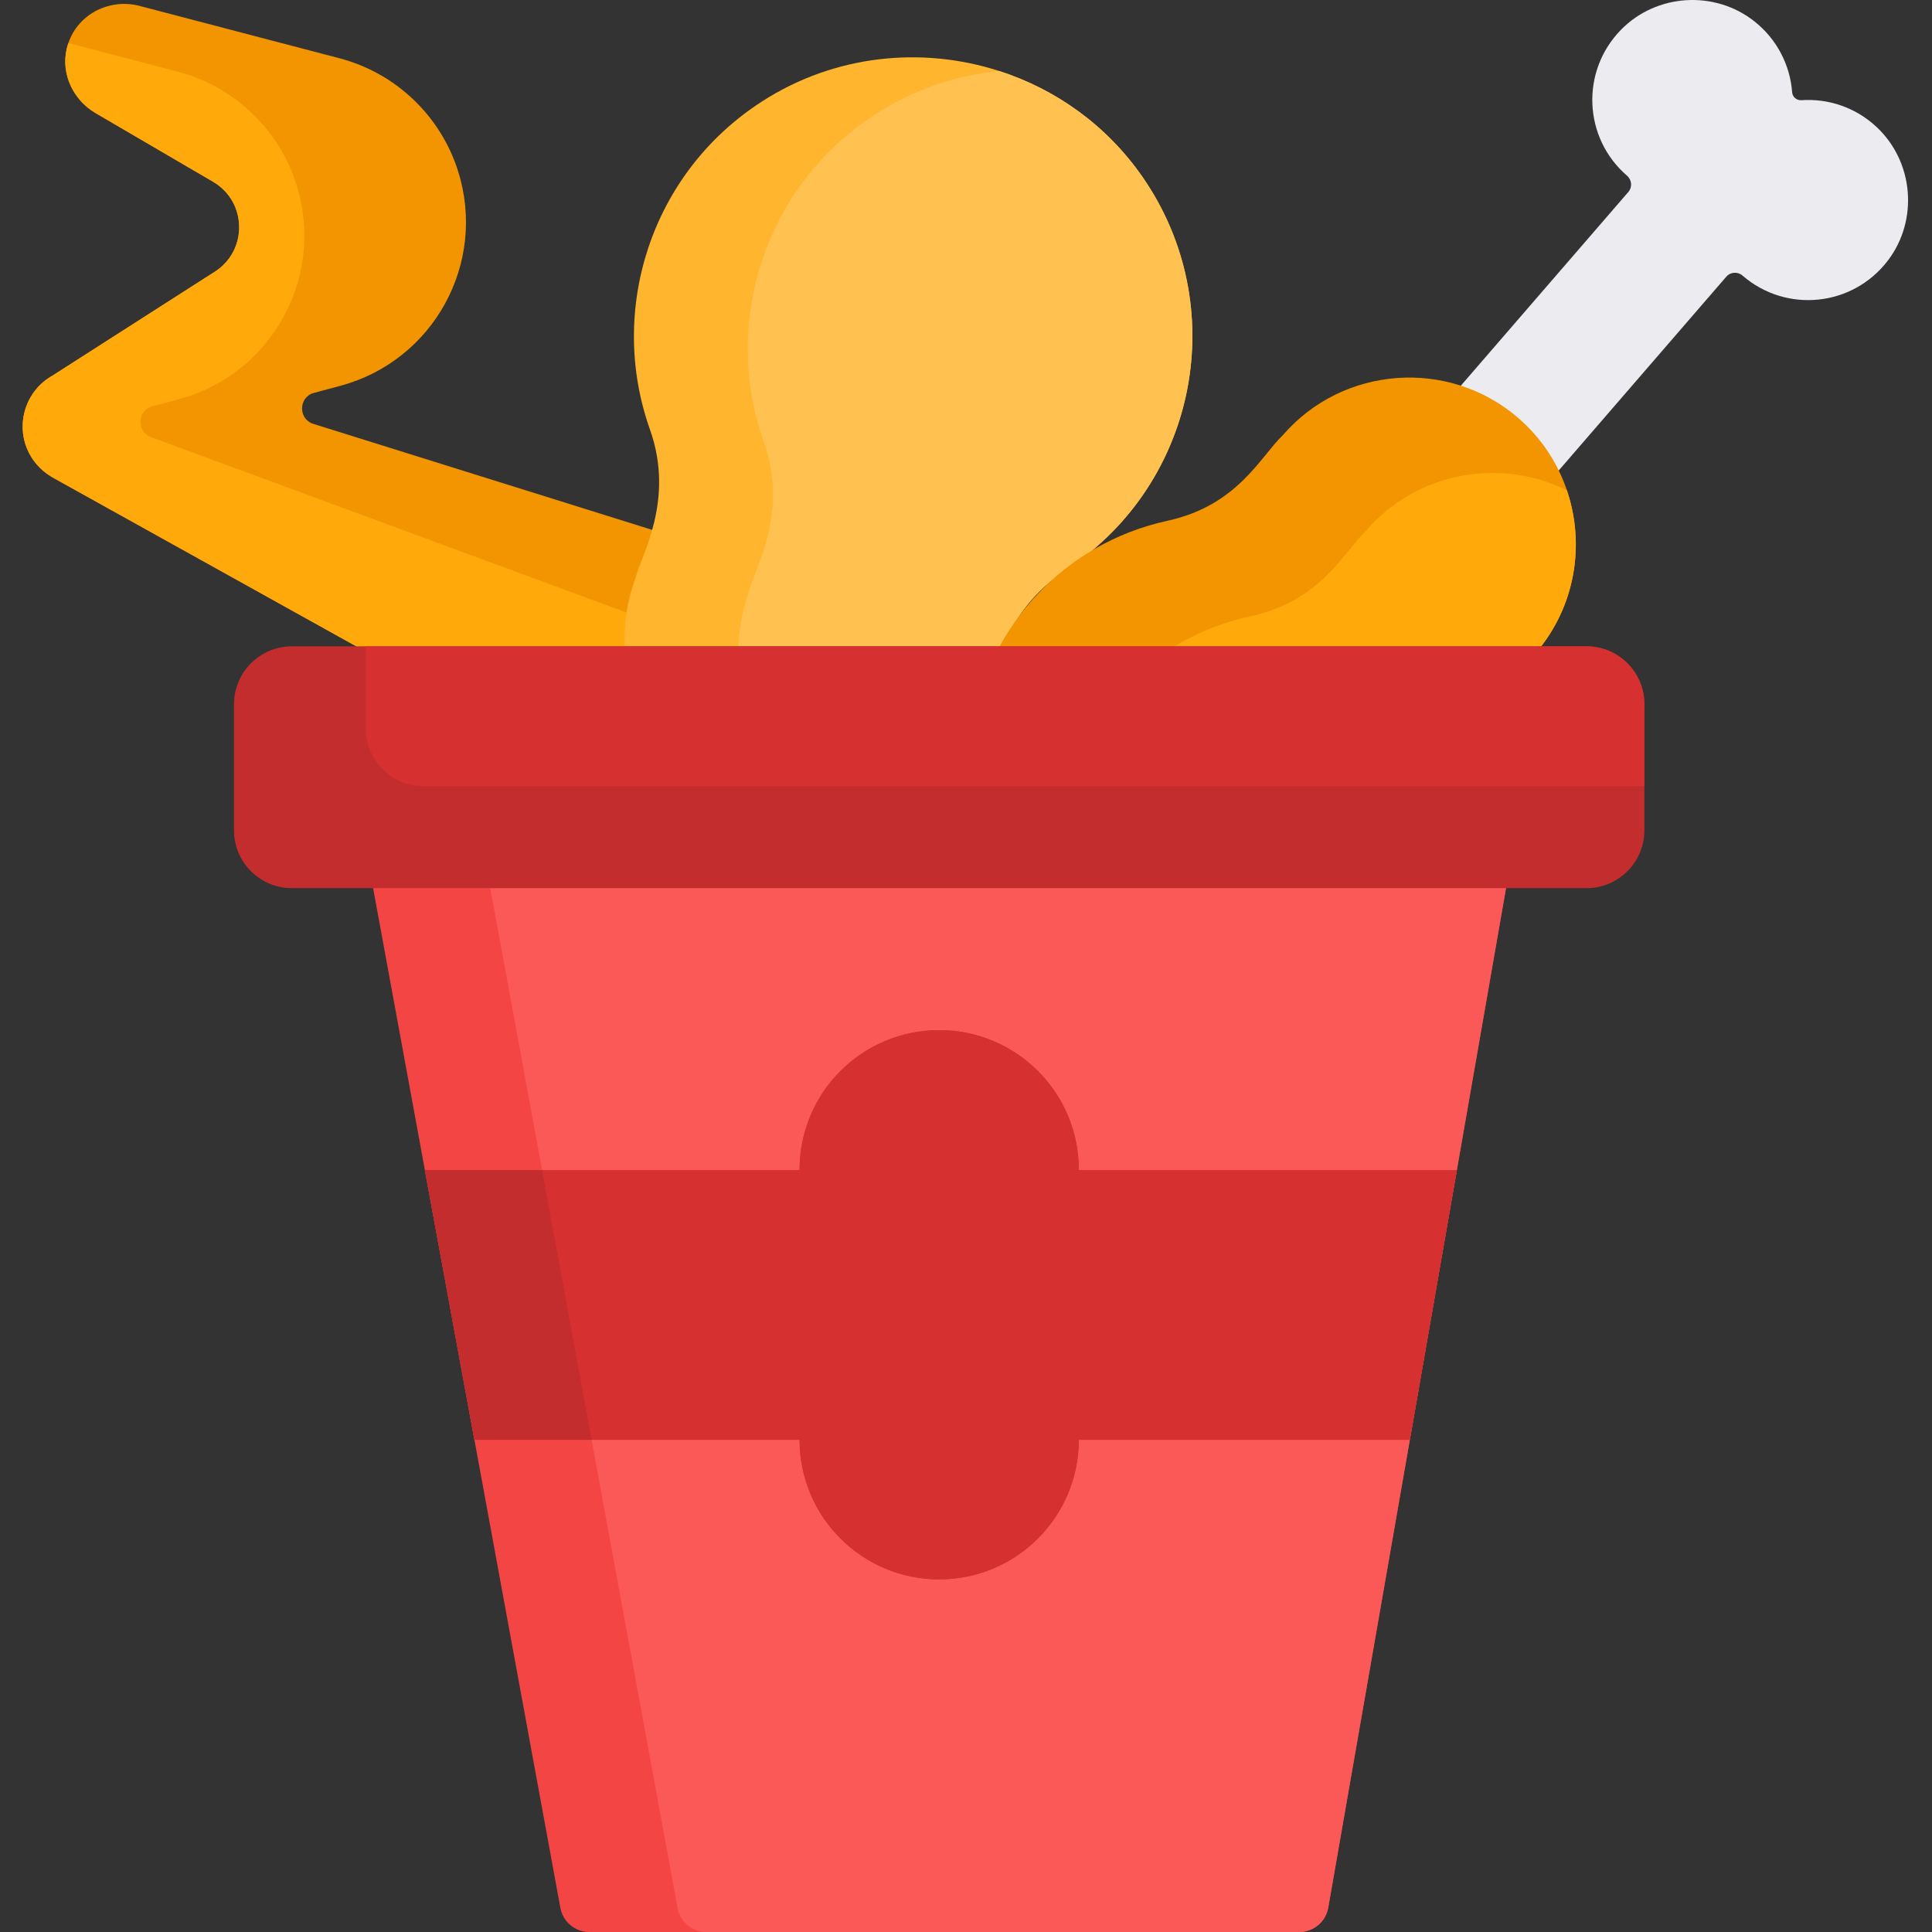 <svg height="512pt" viewBox="-6 0 512 512" width="512pt" xmlns="http://www.w3.org/2000/svg"><rect x="-6" y="0" width="512" height="512" fill="#333333" stroke="none"/><path d="m181.867 145.125-9.461 21.758-10.902 25.074h-35.91l-117.957-65.594v-.02c-1.438-.848-2.754-1.926-3.871-3.219-1.117-1.285-2.039-2.766-2.691-4.43-2.824-7.188.082-15.363 6.824-19.145l15.777-10.102.051-.094.062.02 27.152-17.379c8.789-5.633 8.531-18.562-.484-23.832l-31.129-18.191c-5.891-3.445-9.184-10.289-7.672-16.945.125-.559.277-1.098.465-1.625 2.703-7.918 11.262-11.988 19.152-9.762l52.684 13.801c7.441 1.953 14.141 5.742 19.543 10.891 5.414 5.145 9.547 11.625 11.875 18.965 7.734 24.391-6.438 50.289-31.148 56.938l-7.508 2.02c-3.527 1.457-3.57 6.449-.062 7.961zm0 0" fill="#f29500"/><path d="m172.406 166.883-10.902 25.074h-35.91l-117.957-65.594v-.02c-1.438-.848-2.754-1.926-3.871-3.219-1.117-1.285-2.039-2.766-2.691-4.43-2.824-7.188.082-15.363 6.824-19.145l15.777-10.102.051-.094.062.02 27.152-17.379c8.789-5.633 8.531-18.562-.484-23.832l-31.129-18.191c-5.891-3.445-9.184-10.289-7.672-16.945.125-.559.277-1.098.465-1.625l29.008 7.598c7.441 1.957 14.141 5.746 19.543 10.891 5.414 5.145 9.547 11.625 11.875 18.965 7.734 24.391-6.438 50.293-31.148 56.941l-7.508 2.016c-3.527 1.461-3.57 6.449-.062 7.961zm0 0" fill="#ffa90b"/><path d="m276.805 150.816c-17.641 11.664-18.602 27.41-22.484 35.609-5.914 16.504-19.938 27.918-36.016 31.328-8.547 1.805-17.664 1.352-26.453-1.793-25.309-9.051-38.598-37.164-29.547-62.469 1.461-6.027 10.66-20.77 3.938-39.676-11.211-31.559.184-67.898 29.668-86.914 19.277-12.434 42.445-14.695 62.926-8.074 14.891 4.801 28.359 14.289 37.875 27.969 23.809 34.227 14.676 81.145-19.906 104.02zm0 0" fill="#ffb52d"/><path d="m276.805 150.816c-17.641 11.664-18.602 27.41-22.484 35.609-5.914 16.504-19.938 27.918-36.016 31.328-22.871-10.359-34.438-36.926-25.836-60.969 1.461-6.027 10.66-20.77 3.934-39.676-11.207-31.559.176-67.898 29.672-86.914 10.168-6.555 21.406-10.273 32.762-11.367 14.891 4.801 28.359 14.289 37.875 27.969 23.809 34.227 14.676 81.145-19.906 104.02zm0 0" fill="#ffc14f"/><path d="m468.938 24.434c-.547-7.086-3.922-13.961-10.004-18.773-10.527-8.328-25.957-7.367-35.352 2.227-10.805 11.035-9.934 28.707 1.57 38.652.008.008.016.016.023.023 1.281 1.105 1.465 3.023.359 4.305l-93.949 108.648c-4.488 5.191-3.914 13.113 1.277 17.605l7.082 6.121c5.191 4.488 13.113 3.914 17.605-1.277l93.945-108.645c1.109-1.285 3.035-1.379 4.316-.27.008.008.016.016.023.023 11.504 9.945 29.117 8.254 38.477-4.031 8.133-10.676 6.859-26.086-2.902-35.301-5.641-5.324-12.926-7.672-20.02-7.188-1.273.086-2.355-.852-2.453-2.121zm0 0" fill="#ebebf0"/><path d="m400.895 173.156c-2.301 3.305-9.422 9.09-13.449 18.801h-135.77c4.531-26.016 24.305-47.973 51.699-53.945 18.707-4.078 24.648-17.062 30.609-22.703 15.902-18.406 43.977-20.434 62.375-4.535 6.137 5.312 10.453 11.969 12.887 19.172 4.879 14.391 2.246 30.957-8.352 43.211zm0 0" fill="#f29500"/><path d="m400.895 173.156c-2.301 3.305-9.422 9.09-13.449 18.801h-103.668c9.266-14.129 23.863-24.781 41.68-28.664 18.703-4.078 24.648-17.062 30.609-22.703 13.43-15.551 35.551-19.41 53.18-10.645 4.879 14.391 2.246 30.957-8.352 43.211zm0 0" fill="#ffa90b"/><path d="m396.742 214.547-16.668 95.574-12.453 71.43-21.625 124c-.652 3.727-3.895 6.449-7.672 6.449h-188.156c-3.758 0-6.977-2.68-7.66-6.375l-22.785-124.074-13.117-71.43-17.555-95.574zm0 0" fill="#f44545"/><path d="m396.742 214.547-16.668 95.574-12.453 71.43-21.625 124c-.652 3.727-3.895 6.449-7.672 6.449h-157.098c-3.758 0-6.977-2.68-7.66-6.375l-22.785-124.074-13.117-71.43-17.559-95.574zm0 0" fill="#fb5858"/><path d="m429.777 186.625v33.406c0 8.469-6.875 15.344-15.344 15.344h-343.078c-8.465 0-15.34-6.875-15.34-15.344v-33.406c0-8.477 6.875-15.34 15.34-15.34h343.078c8.469 0 15.344 6.863 15.344 15.34zm0 0" fill="#c42d2d"/><g fill="#d63030"><path d="m429.777 186.625v21.719h-323.5c-8.48 0-15.344-6.863-15.344-15.332v-21.727h323.5c8.469 0 15.344 6.863 15.344 15.34zm0 0"/><path d="m380.074 310.121-12.453 71.43h-87.727c0 20.434-16.562 37-37 37-20.434 0-37-16.566-37-37h-86.172l-13.117-71.43h99.301c0-.043-.012-.086-.012-.137 0-20.426 16.566-36.988 37-36.988 20.438 0 37 16.562 37 36.988 0 .051-.012.094-.012.137zm0 0"/><path d="m380.074 310.121-12.453 71.43h-87.727c0 20.434-16.562 37-37 37-20.434 0-37-16.566-37-37h-86.172l-13.117-71.43h99.301c0-.043-.012-.086-.012-.137 0-20.426 16.566-36.988 37-36.988 20.438 0 37 16.562 37 36.988 0 .051-.012.094-.012.137zm0 0"/></g><path d="m150.781 381.551h-31.059l-13.117-71.43h31.059zm0 0" fill="#c42d2d"/></svg>